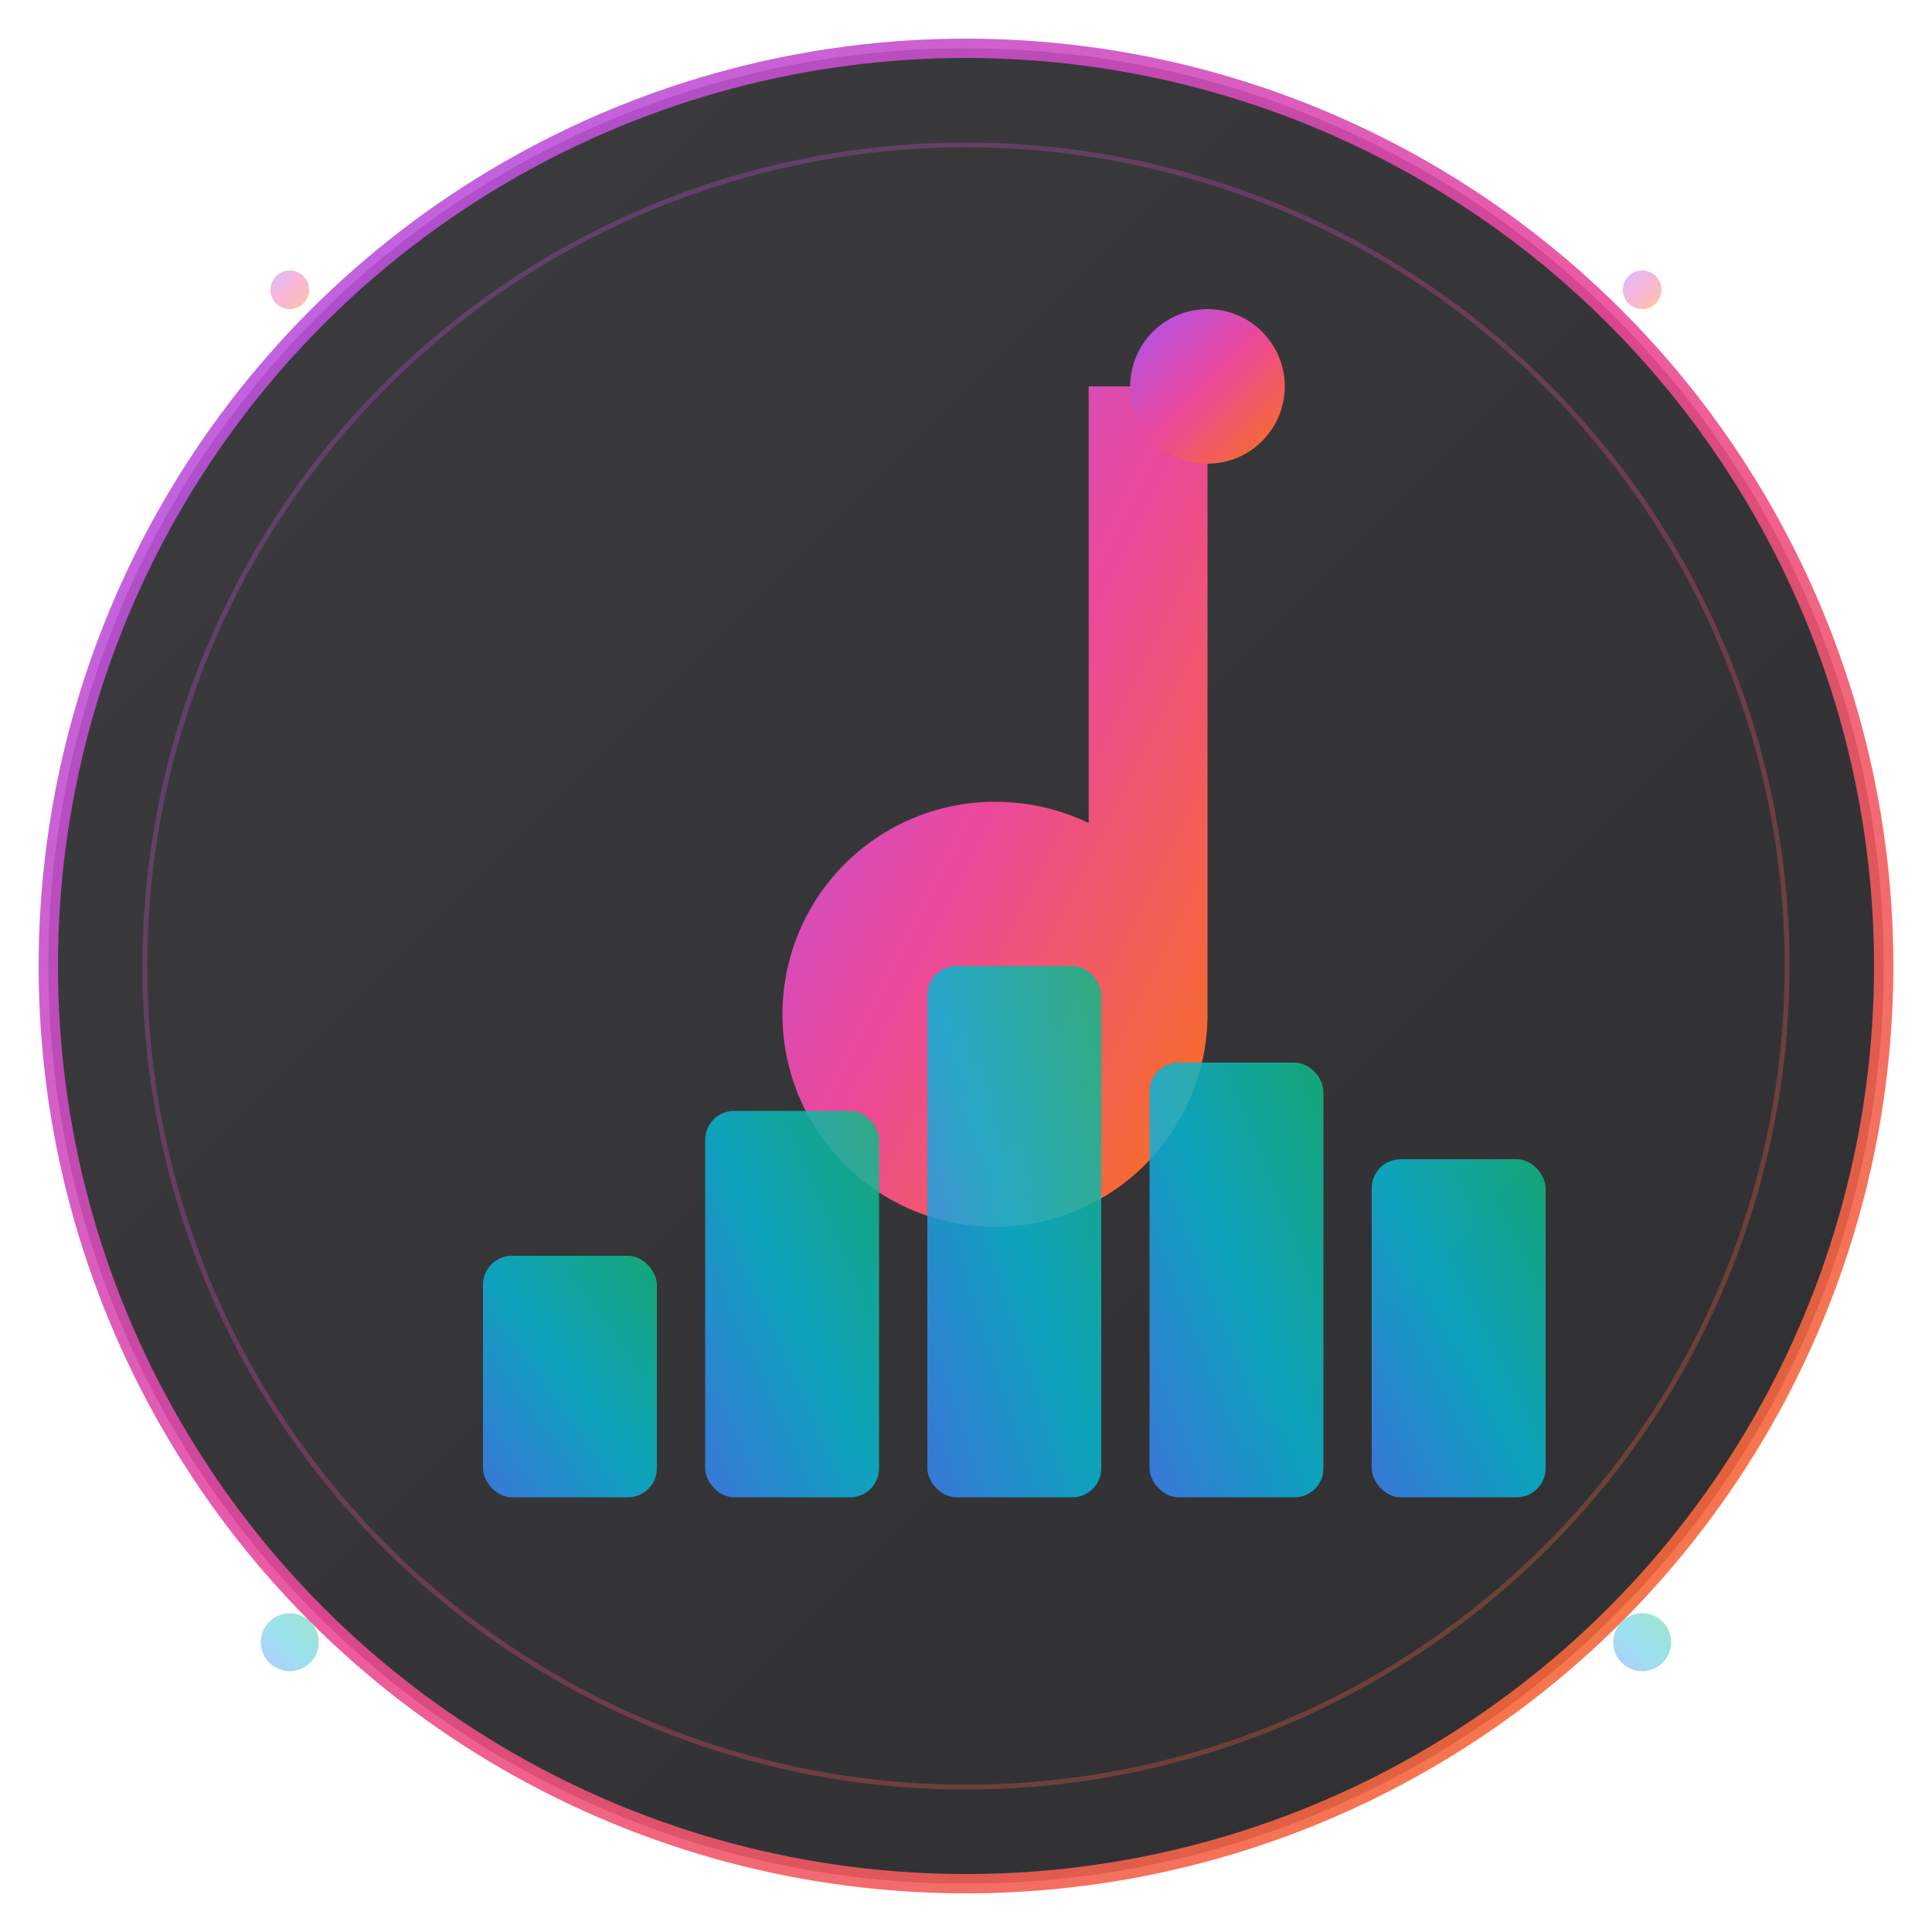<svg xmlns="http://www.w3.org/2000/svg" viewBox="0 0 200 200" fill="none">
  <defs>
    <linearGradient id="logoGradient1" x1="0%" y1="0%" x2="100%" y2="100%">
      <stop offset="0%" style="stop-color:#a855f7;stop-opacity:1" />
      <stop offset="50%" style="stop-color:#ec4899;stop-opacity:1" />
      <stop offset="100%" style="stop-color:#f97316;stop-opacity:1" />
    </linearGradient>
    <linearGradient id="logoGradient2" x1="0%" y1="100%" x2="100%" y2="0%">
      <stop offset="0%" style="stop-color:#3b82f6;stop-opacity:1" />
      <stop offset="50%" style="stop-color:#06b6d4;stop-opacity:1" />
      <stop offset="100%" style="stop-color:#10b981;stop-opacity:1" />
    </linearGradient>
    <linearGradient id="logoBg" x1="0%" y1="0%" x2="100%" y2="100%">
      <stop offset="0%" style="stop-color:#27272a;stop-opacity:1" />
      <stop offset="100%" style="stop-color:#18181b;stop-opacity:1" />
    </linearGradient>
    <filter id="glow">
      <feGaussianBlur stdDeviation="3" result="coloredBlur"/>
      <feMerge>
        <feMergeNode in="coloredBlur"/>
        <feMergeNode in="SourceGraphic"/>
      </feMerge>
    </filter>
  </defs>
  
  <!-- Background circle with subtle gradient -->
  <circle cx="100" cy="100" r="95" fill="url(#logoBg)" stroke="url(#logoGradient1)" stroke-width="2" opacity="0.9"/>
  
  <!-- Inner circle for depth -->
  <circle cx="100" cy="100" r="85" fill="none" stroke="url(#logoGradient1)" stroke-width="0.5" opacity="0.3"/>
  
  <!-- Large music note -->
  <g filter="url(#glow)">
    <path d="M125 40v65a22 22 0 0 1-22 22 22 22 0 0 1-22-22 22 22 0 0 1 22-22c3.5 0 6.8 0.8 9.7 2.2V40h12.3z" fill="url(#logoGradient1)"/>
    <circle cx="125" cy="40" r="8" fill="url(#logoGradient1)"/>
  </g>
  
  <!-- Bar chart visualization -->
  <g filter="url(#glow)">
    <rect x="50" y="130" width="18" height="25" rx="3" fill="url(#logoGradient2)" opacity="0.85"/>
    <rect x="73" y="115" width="18" height="40" rx="3" fill="url(#logoGradient2)" opacity="0.85"/>
    <rect x="96" y="100" width="18" height="55" rx="3" fill="url(#logoGradient2)" opacity="0.85"/>
    <rect x="119" y="110" width="18" height="45" rx="3" fill="url(#logoGradient2)" opacity="0.85"/>
    <rect x="142" y="120" width="18" height="35" rx="3" fill="url(#logoGradient2)" opacity="0.85"/>
  </g>
  
  <!-- Decorative dots -->
  <circle cx="30" cy="30" r="2" fill="url(#logoGradient1)" opacity="0.4"/>
  <circle cx="170" cy="30" r="2" fill="url(#logoGradient1)" opacity="0.4"/>
  <circle cx="30" cy="170" r="3" fill="url(#logoGradient2)" opacity="0.4"/>
  <circle cx="170" cy="170" r="3" fill="url(#logoGradient2)" opacity="0.4"/>
</svg>